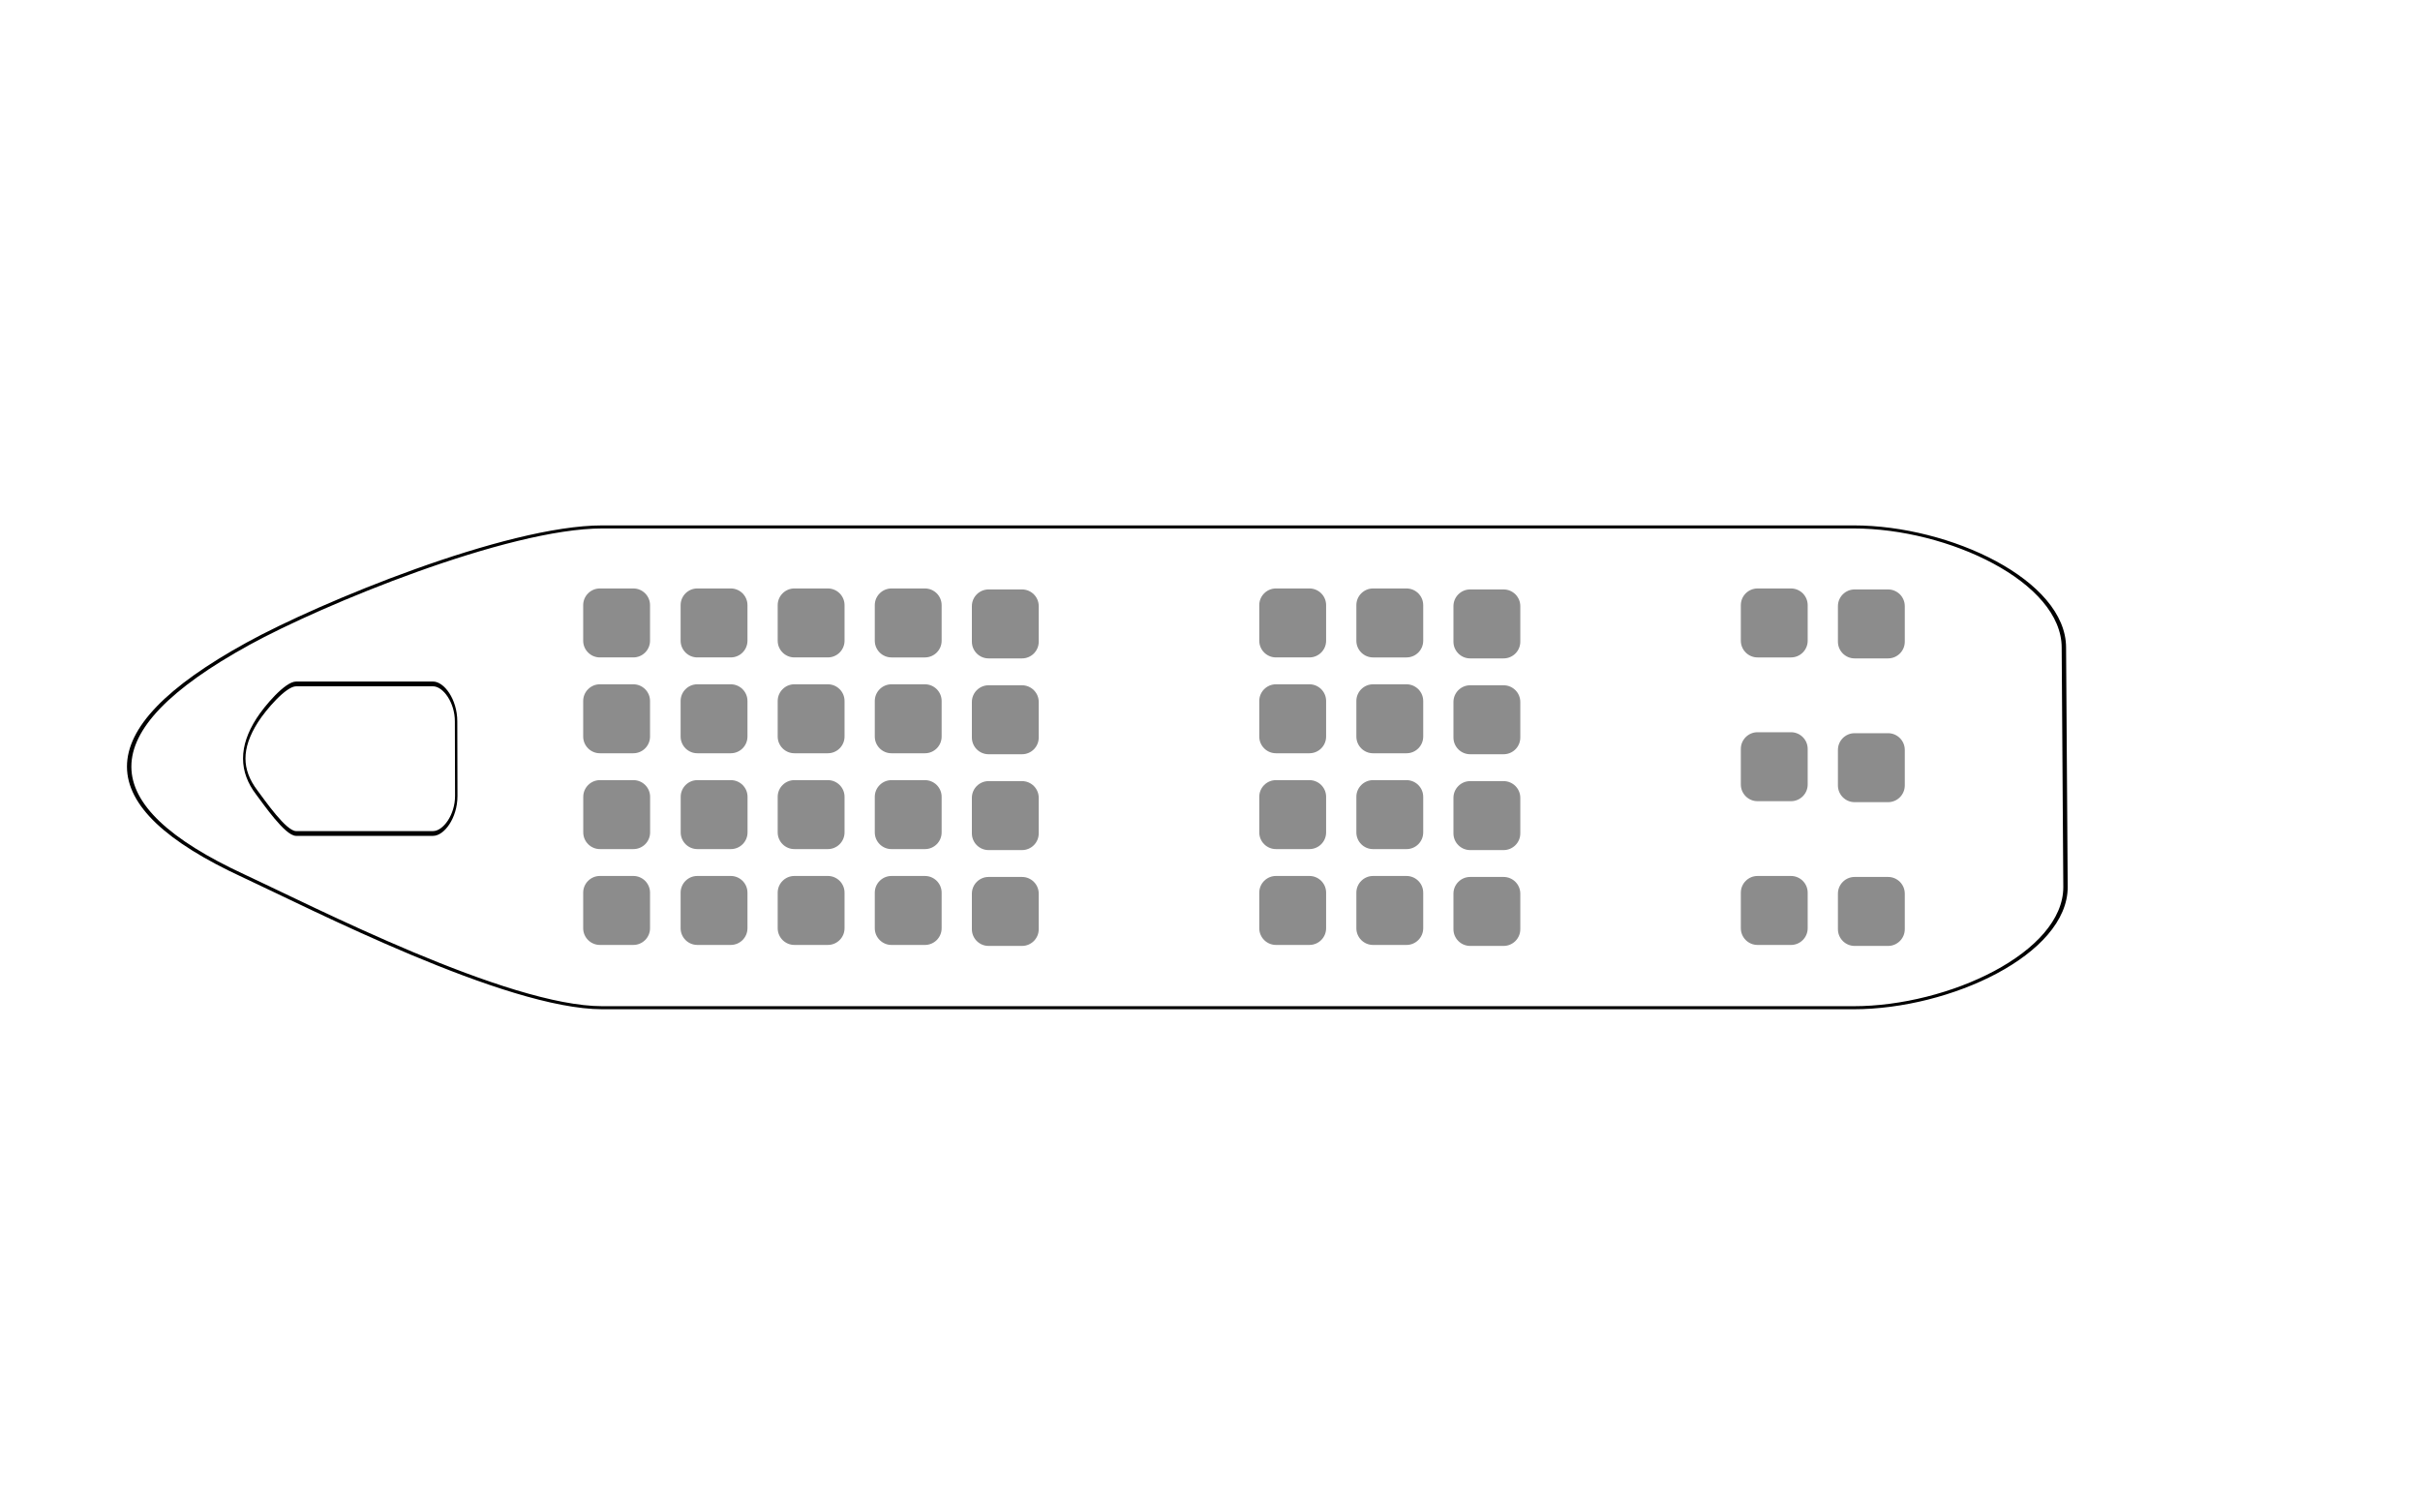 <?xml version="1.0" encoding="UTF-8" standalone="no"?>
<!DOCTYPE svg PUBLIC "-//W3C//DTD SVG 1.1//EN" "http://www.w3.org/Graphics/SVG/1.1/DTD/svg11.dtd">
<svg width="100%" height="100%" viewBox="0 0 1920 1200" version="1.1" xmlns="http://www.w3.org/2000/svg" xmlns:xlink="http://www.w3.org/1999/xlink" xml:space="preserve" xmlns:serif="http://www.serif.com/" style="fill-rule:evenodd;clip-rule:evenodd;stroke-linecap:round;stroke-linejoin:round;stroke-miterlimit:1.5;">
    <g id="body" transform="matrix(1.233,0,0,0.852,-308.579,115.185)">
        <path d="M1578.29,467.846C1578.29,406.069 1504.72,355.487 1442.94,355.487L637.893,355.487C576.117,355.487 456.408,427.196 409.898,464.211C306.695,546.346 310.105,615.459 406.777,680.299C450.598,709.691 576.117,803.214 637.893,803.214L1442.94,803.214C1504.72,803.214 1579.34,752.613 1579.34,690.836L1578.29,467.846Z" style="fill:none;stroke:black;stroke-width:2.83px;"/>
    </g>
    <g id="cockpit" transform="matrix(0.135,0,0,0.265,148.785,448.425)">
        <path d="M1578.29,467.846C1578.29,406.069 1504.72,355.487 1442.94,355.487L637.893,355.487C576.117,355.487 456.408,427.196 409.898,464.211C306.695,546.346 310.105,615.459 406.777,680.299C450.598,709.691 576.117,803.214 637.893,803.214L1442.94,803.214C1504.72,803.214 1579.34,752.613 1579.34,690.836L1578.29,467.846Z" style="fill:none;stroke:black;stroke-width:14.29px;"/>
    </g>
    <g id="premium">
        <g id="_10" serif:id="10">
            <g id="seat" transform="matrix(1,0,0,1,11,11)">
                <path d="M1500.23,469.914C1500.23,462.597 1494.29,456.656 1486.97,456.656L1460.45,456.656C1453.13,456.656 1447.19,462.597 1447.19,469.914L1447.19,498.118C1447.19,505.436 1453.13,511.376 1460.45,511.376L1486.97,511.376C1494.29,511.376 1500.23,505.436 1500.23,498.118L1500.23,469.914Z" style="fill:rgb(140,140,140);"/>
            </g>
            <g id="seat1" serif:id="seat" transform="matrix(1,0,0,1,11,125.058)">
                <path d="M1500.23,469.914C1500.23,462.597 1494.29,456.656 1486.97,456.656L1460.45,456.656C1453.13,456.656 1447.19,462.597 1447.19,469.914L1447.19,498.118C1447.19,505.436 1453.13,511.376 1460.45,511.376L1486.97,511.376C1494.29,511.376 1500.23,505.436 1500.23,498.118L1500.23,469.914Z" style="fill:rgb(140,140,140);"/>
            </g>
            <g id="seat2" serif:id="seat" transform="matrix(1,0,0,1,11,239.115)">
                <path d="M1500.23,469.914C1500.23,462.597 1494.29,456.656 1486.97,456.656L1460.45,456.656C1453.13,456.656 1447.19,462.597 1447.19,469.914L1447.19,498.118C1447.19,505.436 1453.13,511.376 1460.45,511.376L1486.97,511.376C1494.29,511.376 1500.23,505.436 1500.23,498.118L1500.23,469.914Z" style="fill:rgb(140,140,140);"/>
            </g>
        </g>
        <g id="_9" serif:id="9">
            <g id="seat3" serif:id="seat" transform="matrix(1,0,0,1,-66.031,10.226)">
                <path d="M1500.23,469.914C1500.23,462.597 1494.29,456.656 1486.97,456.656L1460.45,456.656C1453.13,456.656 1447.19,462.597 1447.19,469.914L1447.19,498.118C1447.19,505.436 1453.13,511.376 1460.45,511.376L1486.97,511.376C1494.29,511.376 1500.23,505.436 1500.23,498.118L1500.23,469.914Z" style="fill:rgb(140,140,140);"/>
            </g>
            <g id="seat4" serif:id="seat" transform="matrix(1,0,0,1,-66.031,124.284)">
                <path d="M1500.23,469.914C1500.23,462.597 1494.29,456.656 1486.97,456.656L1460.45,456.656C1453.13,456.656 1447.19,462.597 1447.19,469.914L1447.19,498.118C1447.19,505.436 1453.13,511.376 1460.45,511.376L1486.97,511.376C1494.29,511.376 1500.23,505.436 1500.23,498.118L1500.23,469.914Z" style="fill:rgb(140,140,140);"/>
            </g>
            <g id="seat5" serif:id="seat" transform="matrix(1,0,0,1,-66.031,238.341)">
                <path d="M1500.23,469.914C1500.23,462.597 1494.29,456.656 1486.97,456.656L1460.45,456.656C1453.13,456.656 1447.19,462.597 1447.19,469.914L1447.19,498.118C1447.19,505.436 1453.13,511.376 1460.45,511.376L1486.97,511.376C1494.29,511.376 1500.23,505.436 1500.23,498.118L1500.23,469.914Z" style="fill:rgb(140,140,140);"/>
            </g>
        </g>
    </g>
    <g id="business">
        <g id="_8" serif:id="8">
            <g id="seat6" serif:id="seat" transform="matrix(1,0,0,1,-294.041,11)">
                <path d="M1500.23,469.914C1500.23,462.597 1494.29,456.656 1486.97,456.656L1460.45,456.656C1453.13,456.656 1447.19,462.597 1447.19,469.914L1447.19,498.118C1447.19,505.436 1453.13,511.376 1460.45,511.376L1486.97,511.376C1494.29,511.376 1500.23,505.436 1500.23,498.118L1500.23,469.914Z" style="fill:rgb(140,140,140);"/>
            </g>
            <g id="seat7" serif:id="seat" transform="matrix(1,0,0,1,-294.041,87.038)">
                <path d="M1500.23,469.914C1500.23,462.597 1494.29,456.656 1486.97,456.656L1460.45,456.656C1453.13,456.656 1447.19,462.597 1447.19,469.914L1447.19,498.118C1447.19,505.436 1453.13,511.376 1460.45,511.376L1486.97,511.376C1494.29,511.376 1500.23,505.436 1500.23,498.118L1500.23,469.914Z" style="fill:rgb(140,140,140);"/>
            </g>
            <g id="seat8" serif:id="seat" transform="matrix(1,0,0,1,-294.041,163.077)">
                <path d="M1500.23,469.914C1500.23,462.597 1494.29,456.656 1486.97,456.656L1460.45,456.656C1453.13,456.656 1447.19,462.597 1447.19,469.914L1447.19,498.118C1447.19,505.436 1453.13,511.376 1460.45,511.376L1486.97,511.376C1494.29,511.376 1500.23,505.436 1500.23,498.118L1500.23,469.914Z" style="fill:rgb(140,140,140);"/>
            </g>
            <g id="seat9" serif:id="seat" transform="matrix(1,0,0,1,-294.041,239.115)">
                <path d="M1500.23,469.914C1500.23,462.597 1494.29,456.656 1486.97,456.656L1460.45,456.656C1453.13,456.656 1447.19,462.597 1447.19,469.914L1447.19,498.118C1447.19,505.436 1453.13,511.376 1460.45,511.376L1486.97,511.376C1494.29,511.376 1500.23,505.436 1500.23,498.118L1500.23,469.914Z" style="fill:rgb(140,140,140);"/>
            </g>
        </g>
        <g id="_7" serif:id="7">
            <g id="seat10" serif:id="seat" transform="matrix(1,0,0,1,-371.073,10.226)">
                <path d="M1500.23,469.914C1500.23,462.597 1494.29,456.656 1486.97,456.656L1460.45,456.656C1453.13,456.656 1447.19,462.597 1447.19,469.914L1447.19,498.118C1447.19,505.436 1453.13,511.376 1460.45,511.376L1486.97,511.376C1494.29,511.376 1500.23,505.436 1500.23,498.118L1500.23,469.914Z" style="fill:rgb(140,140,140);"/>
            </g>
            <g id="seat11" serif:id="seat" transform="matrix(1,0,0,1,-371.073,86.264)">
                <path d="M1500.23,469.914C1500.23,462.597 1494.29,456.656 1486.97,456.656L1460.45,456.656C1453.13,456.656 1447.19,462.597 1447.19,469.914L1447.19,498.118C1447.19,505.436 1453.13,511.376 1460.45,511.376L1486.97,511.376C1494.29,511.376 1500.23,505.436 1500.23,498.118L1500.23,469.914Z" style="fill:rgb(140,140,140);"/>
            </g>
            <g id="seat12" serif:id="seat" transform="matrix(1,0,0,1,-371.073,162.303)">
                <path d="M1500.23,469.914C1500.23,462.597 1494.29,456.656 1486.97,456.656L1460.45,456.656C1453.13,456.656 1447.19,462.597 1447.19,469.914L1447.19,498.118C1447.19,505.436 1453.13,511.376 1460.45,511.376L1486.97,511.376C1494.29,511.376 1500.23,505.436 1500.23,498.118L1500.23,469.914Z" style="fill:rgb(140,140,140);"/>
            </g>
            <g id="seat13" serif:id="seat" transform="matrix(1,0,0,1,-371.073,238.341)">
                <path d="M1500.23,469.914C1500.23,462.597 1494.29,456.656 1486.97,456.656L1460.45,456.656C1453.13,456.656 1447.19,462.597 1447.19,469.914L1447.19,498.118C1447.19,505.436 1453.13,511.376 1460.45,511.376L1486.97,511.376C1494.29,511.376 1500.23,505.436 1500.23,498.118L1500.23,469.914Z" style="fill:rgb(140,140,140);"/>
            </g>
        </g>
        <g id="_6" serif:id="6">
            <g id="seat14" serif:id="seat" transform="matrix(1,0,0,1,-448.104,10.218)">
                <path d="M1500.23,469.914C1500.23,462.597 1494.29,456.656 1486.97,456.656L1460.45,456.656C1453.13,456.656 1447.19,462.597 1447.19,469.914L1447.19,498.118C1447.19,505.436 1453.13,511.376 1460.45,511.376L1486.97,511.376C1494.29,511.376 1500.23,505.436 1500.23,498.118L1500.23,469.914Z" style="fill:rgb(140,140,140);"/>
            </g>
            <g id="seat15" serif:id="seat" transform="matrix(1,0,0,1,-448.104,86.256)">
                <path d="M1500.23,469.914C1500.23,462.597 1494.29,456.656 1486.97,456.656L1460.45,456.656C1453.13,456.656 1447.19,462.597 1447.19,469.914L1447.19,498.118C1447.19,505.436 1453.13,511.376 1460.45,511.376L1486.97,511.376C1494.29,511.376 1500.23,505.436 1500.23,498.118L1500.23,469.914Z" style="fill:rgb(140,140,140);"/>
            </g>
            <g id="seat16" serif:id="seat" transform="matrix(1,0,0,1,-448.104,162.294)">
                <path d="M1500.23,469.914C1500.23,462.597 1494.29,456.656 1486.97,456.656L1460.45,456.656C1453.13,456.656 1447.19,462.597 1447.19,469.914L1447.19,498.118C1447.19,505.436 1453.13,511.376 1460.45,511.376L1486.97,511.376C1494.29,511.376 1500.23,505.436 1500.23,498.118L1500.23,469.914Z" style="fill:rgb(140,140,140);"/>
            </g>
            <g id="seat17" serif:id="seat" transform="matrix(1,0,0,1,-448.104,238.333)">
                <path d="M1500.23,469.914C1500.23,462.597 1494.29,456.656 1486.97,456.656L1460.45,456.656C1453.13,456.656 1447.19,462.597 1447.19,469.914L1447.19,498.118C1447.19,505.436 1453.13,511.376 1460.45,511.376L1486.97,511.376C1494.29,511.376 1500.23,505.436 1500.23,498.118L1500.23,469.914Z" style="fill:rgb(140,140,140);"/>
            </g>
        </g>
    </g>
    <g id="economic">
        <g id="_5" serif:id="5">
            <g id="seat18" serif:id="seat" transform="matrix(1,0,0,1,-676.114,11)">
                <path d="M1500.23,469.914C1500.23,462.597 1494.29,456.656 1486.97,456.656L1460.45,456.656C1453.13,456.656 1447.19,462.597 1447.19,469.914L1447.19,498.118C1447.19,505.436 1453.13,511.376 1460.45,511.376L1486.97,511.376C1494.29,511.376 1500.23,505.436 1500.23,498.118L1500.23,469.914Z" style="fill:rgb(140,140,140);"/>
            </g>
            <g id="seat19" serif:id="seat" transform="matrix(1,0,0,1,-676.114,87.038)">
                <path d="M1500.23,469.914C1500.23,462.597 1494.29,456.656 1486.97,456.656L1460.45,456.656C1453.13,456.656 1447.19,462.597 1447.19,469.914L1447.19,498.118C1447.19,505.436 1453.13,511.376 1460.45,511.376L1486.97,511.376C1494.29,511.376 1500.23,505.436 1500.23,498.118L1500.23,469.914Z" style="fill:rgb(140,140,140);"/>
            </g>
            <g id="seat20" serif:id="seat" transform="matrix(1,0,0,1,-676.114,163.077)">
                <path d="M1500.23,469.914C1500.23,462.597 1494.29,456.656 1486.97,456.656L1460.45,456.656C1453.13,456.656 1447.19,462.597 1447.19,469.914L1447.19,498.118C1447.19,505.436 1453.13,511.376 1460.45,511.376L1486.97,511.376C1494.29,511.376 1500.23,505.436 1500.23,498.118L1500.23,469.914Z" style="fill:rgb(140,140,140);"/>
            </g>
            <g id="seat21" serif:id="seat" transform="matrix(1,0,0,1,-676.114,239.115)">
                <path d="M1500.23,469.914C1500.23,462.597 1494.29,456.656 1486.97,456.656L1460.45,456.656C1453.13,456.656 1447.19,462.597 1447.19,469.914L1447.19,498.118C1447.19,505.436 1453.13,511.376 1460.45,511.376L1486.97,511.376C1494.29,511.376 1500.23,505.436 1500.23,498.118L1500.23,469.914Z" style="fill:rgb(140,140,140);"/>
            </g>
        </g>
        <g id="_4" serif:id="4">
            <g id="seat22" serif:id="seat" transform="matrix(1,0,0,1,-753.145,10.226)">
                <path d="M1500.23,469.914C1500.23,462.597 1494.29,456.656 1486.97,456.656L1460.45,456.656C1453.13,456.656 1447.19,462.597 1447.19,469.914L1447.19,498.118C1447.19,505.436 1453.13,511.376 1460.45,511.376L1486.97,511.376C1494.29,511.376 1500.23,505.436 1500.23,498.118L1500.23,469.914Z" style="fill:rgb(140,140,140);"/>
            </g>
            <g id="seat23" serif:id="seat" transform="matrix(1,0,0,1,-753.145,86.264)">
                <path d="M1500.23,469.914C1500.23,462.597 1494.29,456.656 1486.97,456.656L1460.45,456.656C1453.13,456.656 1447.19,462.597 1447.19,469.914L1447.19,498.118C1447.19,505.436 1453.13,511.376 1460.45,511.376L1486.97,511.376C1494.29,511.376 1500.23,505.436 1500.23,498.118L1500.23,469.914Z" style="fill:rgb(140,140,140);"/>
            </g>
            <g id="seat24" serif:id="seat" transform="matrix(1,0,0,1,-753.145,162.303)">
                <path d="M1500.23,469.914C1500.23,462.597 1494.29,456.656 1486.97,456.656L1460.45,456.656C1453.13,456.656 1447.19,462.597 1447.19,469.914L1447.19,498.118C1447.19,505.436 1453.13,511.376 1460.45,511.376L1486.97,511.376C1494.29,511.376 1500.23,505.436 1500.23,498.118L1500.23,469.914Z" style="fill:rgb(140,140,140);"/>
            </g>
            <g id="seat25" serif:id="seat" transform="matrix(1,0,0,1,-753.145,238.341)">
                <path d="M1500.23,469.914C1500.23,462.597 1494.29,456.656 1486.97,456.656L1460.45,456.656C1453.13,456.656 1447.19,462.597 1447.19,469.914L1447.19,498.118C1447.19,505.436 1453.13,511.376 1460.45,511.376L1486.97,511.376C1494.29,511.376 1500.23,505.436 1500.23,498.118L1500.23,469.914Z" style="fill:rgb(140,140,140);"/>
            </g>
        </g>
        <g id="_3" serif:id="3">
            <g id="seat26" serif:id="seat" transform="matrix(1,0,0,1,-830.177,10.218)">
                <path d="M1500.23,469.914C1500.23,462.597 1494.29,456.656 1486.97,456.656L1460.45,456.656C1453.13,456.656 1447.19,462.597 1447.19,469.914L1447.19,498.118C1447.19,505.436 1453.13,511.376 1460.45,511.376L1486.97,511.376C1494.29,511.376 1500.23,505.436 1500.23,498.118L1500.23,469.914Z" style="fill:rgb(140,140,140);"/>
            </g>
            <g id="seat27" serif:id="seat" transform="matrix(1,0,0,1,-830.177,86.256)">
                <path d="M1500.23,469.914C1500.23,462.597 1494.29,456.656 1486.97,456.656L1460.45,456.656C1453.13,456.656 1447.19,462.597 1447.19,469.914L1447.19,498.118C1447.19,505.436 1453.13,511.376 1460.45,511.376L1486.97,511.376C1494.29,511.376 1500.23,505.436 1500.23,498.118L1500.23,469.914Z" style="fill:rgb(140,140,140);"/>
            </g>
            <g id="seat28" serif:id="seat" transform="matrix(1,0,0,1,-830.177,162.294)">
                <path d="M1500.23,469.914C1500.23,462.597 1494.29,456.656 1486.97,456.656L1460.45,456.656C1453.13,456.656 1447.19,462.597 1447.19,469.914L1447.19,498.118C1447.19,505.436 1453.13,511.376 1460.45,511.376L1486.97,511.376C1494.29,511.376 1500.23,505.436 1500.23,498.118L1500.23,469.914Z" style="fill:rgb(140,140,140);"/>
            </g>
            <g id="seat29" serif:id="seat" transform="matrix(1,0,0,1,-830.177,238.333)">
                <path d="M1500.23,469.914C1500.23,462.597 1494.29,456.656 1486.97,456.656L1460.45,456.656C1453.13,456.656 1447.19,462.597 1447.19,469.914L1447.19,498.118C1447.19,505.436 1453.13,511.376 1460.45,511.376L1486.97,511.376C1494.29,511.376 1500.23,505.436 1500.23,498.118L1500.23,469.914Z" style="fill:rgb(140,140,140);"/>
            </g>
        </g>
        <g id="_2" serif:id="2">
            <g id="seat30" serif:id="seat" transform="matrix(1,0,0,1,-907.196,10.218)">
                <path d="M1500.23,469.914C1500.23,462.597 1494.29,456.656 1486.97,456.656L1460.45,456.656C1453.13,456.656 1447.19,462.597 1447.19,469.914L1447.19,498.118C1447.19,505.436 1453.13,511.376 1460.45,511.376L1486.97,511.376C1494.29,511.376 1500.23,505.436 1500.23,498.118L1500.23,469.914Z" style="fill:rgb(140,140,140);"/>
            </g>
            <g id="seat31" serif:id="seat" transform="matrix(1,0,0,1,-907.196,86.256)">
                <path d="M1500.23,469.914C1500.23,462.597 1494.29,456.656 1486.97,456.656L1460.45,456.656C1453.13,456.656 1447.19,462.597 1447.19,469.914L1447.19,498.118C1447.19,505.436 1453.13,511.376 1460.45,511.376L1486.97,511.376C1494.29,511.376 1500.23,505.436 1500.23,498.118L1500.23,469.914Z" style="fill:rgb(140,140,140);"/>
            </g>
            <g id="seat32" serif:id="seat" transform="matrix(1,0,0,1,-907.136,162.294)">
                <path d="M1500.23,469.914C1500.23,462.597 1494.29,456.656 1486.97,456.656L1460.45,456.656C1453.13,456.656 1447.19,462.597 1447.19,469.914L1447.19,498.118C1447.19,505.436 1453.13,511.376 1460.45,511.376L1486.97,511.376C1494.29,511.376 1500.23,505.436 1500.23,498.118L1500.23,469.914Z" style="fill:rgb(140,140,140);"/>
            </g>
            <g id="seat33" serif:id="seat" transform="matrix(1,0,0,1,-907.196,238.333)">
                <path d="M1500.23,469.914C1500.23,462.597 1494.29,456.656 1486.97,456.656L1460.45,456.656C1453.13,456.656 1447.19,462.597 1447.19,469.914L1447.19,498.118C1447.19,505.436 1453.13,511.376 1460.45,511.376L1486.97,511.376C1494.29,511.376 1500.23,505.436 1500.23,498.118L1500.23,469.914Z" style="fill:rgb(140,140,140);"/>
            </g>
        </g>
        <g id="_1" serif:id="1">
            <g id="seat34" serif:id="seat" transform="matrix(1,0,0,1,-984.497,10.218)">
                <path d="M1500.23,469.914C1500.23,462.597 1494.29,456.656 1486.97,456.656L1460.45,456.656C1453.13,456.656 1447.19,462.597 1447.19,469.914L1447.19,498.118C1447.19,505.436 1453.13,511.376 1460.45,511.376L1486.97,511.376C1494.29,511.376 1500.23,505.436 1500.23,498.118L1500.23,469.914Z" style="fill:rgb(140,140,140);"/>
            </g>
            <g id="seat35" serif:id="seat" transform="matrix(1,0,0,1,-984.497,86.256)">
                <path d="M1500.23,469.914C1500.23,462.597 1494.29,456.656 1486.97,456.656L1460.45,456.656C1453.13,456.656 1447.19,462.597 1447.19,469.914L1447.19,498.118C1447.19,505.436 1453.13,511.376 1460.45,511.376L1486.97,511.376C1494.29,511.376 1500.23,505.436 1500.23,498.118L1500.23,469.914Z" style="fill:rgb(140,140,140);"/>
            </g>
            <g id="seat36" serif:id="seat" transform="matrix(1,0,0,1,-984.437,162.294)">
                <path d="M1500.23,469.914C1500.23,462.597 1494.29,456.656 1486.97,456.656L1460.45,456.656C1453.13,456.656 1447.19,462.597 1447.19,469.914L1447.19,498.118C1447.19,505.436 1453.13,511.376 1460.45,511.376L1486.97,511.376C1494.29,511.376 1500.23,505.436 1500.23,498.118L1500.23,469.914Z" style="fill:rgb(140,140,140);"/>
            </g>
            <g id="seat37" serif:id="seat" transform="matrix(1,0,0,1,-984.497,238.333)">
                <path d="M1500.23,469.914C1500.23,462.597 1494.29,456.656 1486.97,456.656L1460.45,456.656C1453.13,456.656 1447.19,462.597 1447.19,469.914L1447.19,498.118C1447.19,505.436 1453.13,511.376 1460.45,511.376L1486.97,511.376C1494.29,511.376 1500.23,505.436 1500.23,498.118L1500.23,469.914Z" style="fill:rgb(140,140,140);"/>
            </g>
        </g>
    </g>
</svg>
